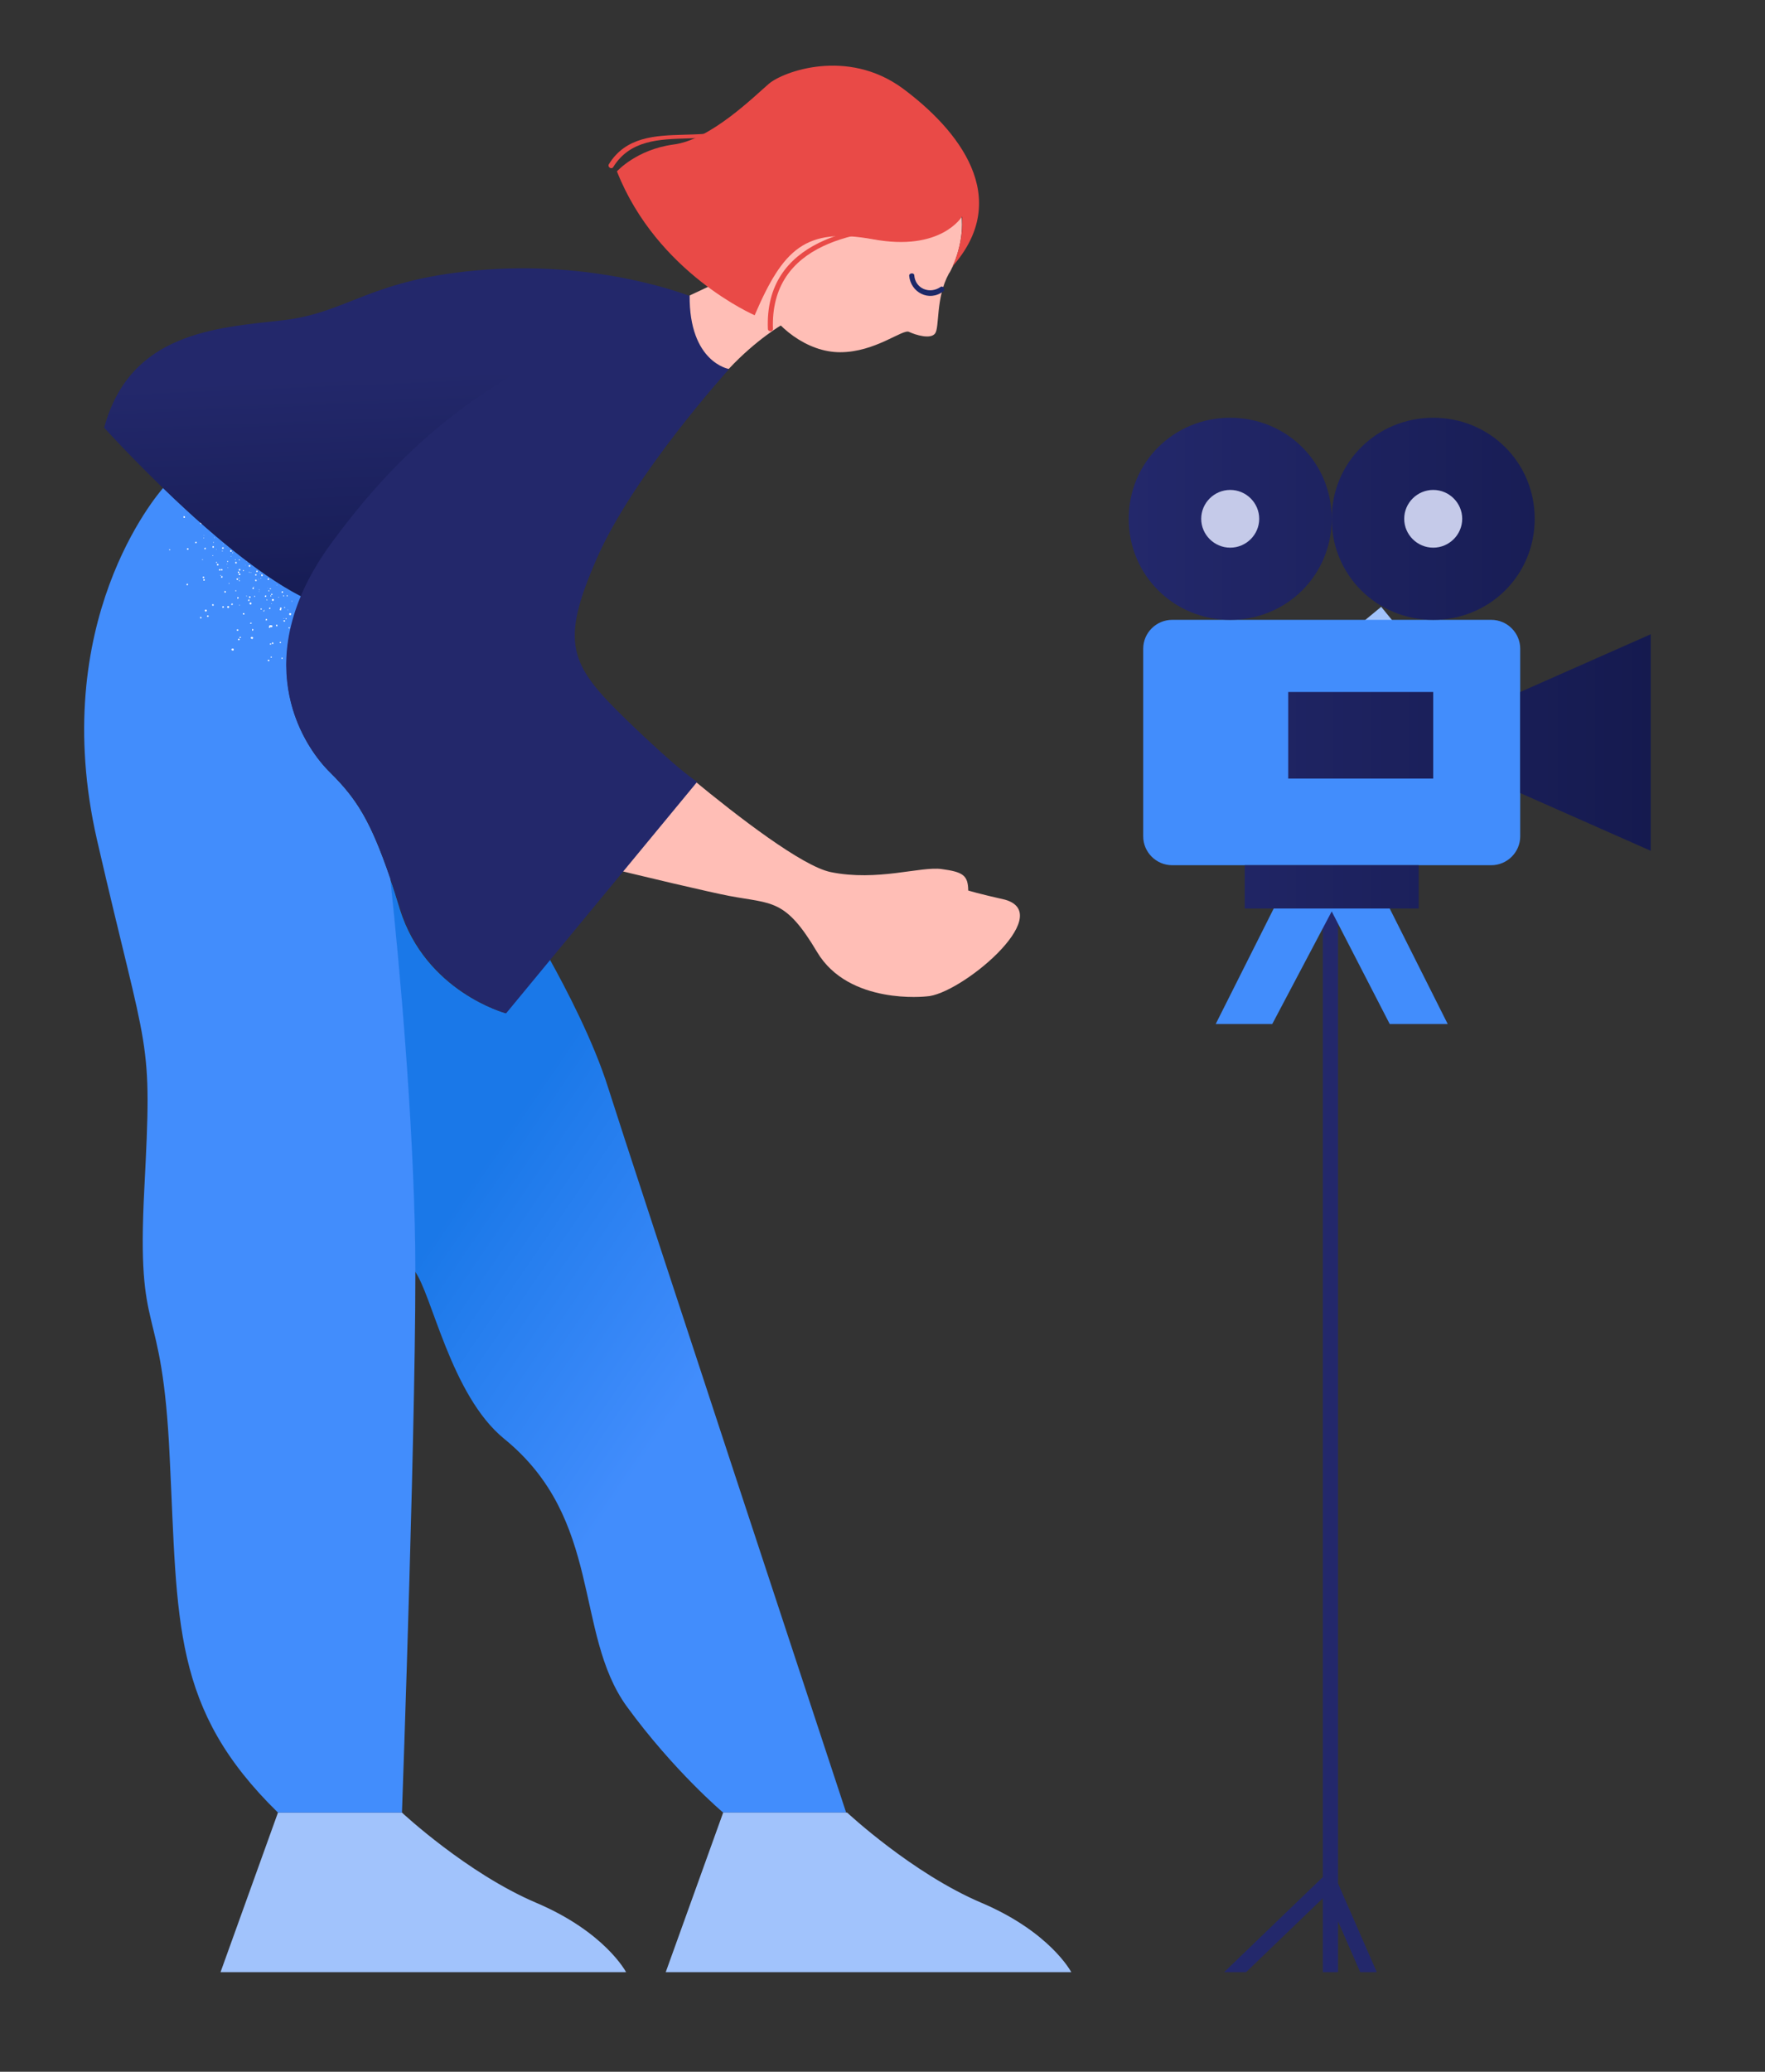 <svg width="208" height="244" viewBox="0 0 208 244" fill="none" xmlns="http://www.w3.org/2000/svg">
<rect x="0" y="0" width="208" height="244" fill="#333333" stroke="none"/>
<path d="M109.163 117.351C109.163 117.351 100.023 118.406 96.286 112.114C92.548 105.822 91.027 106.472 85.972 105.522C83.792 105.111 75.675 103.212 69.428 101.649L81.564 91.734C86.982 96.206 94.544 102.02 97.897 102.709C103.406 103.833 108.498 102.008 110.967 102.351C113.46 102.694 114.08 103.061 114.104 104.879C114.104 104.879 115.3 105.253 118.461 105.964C124.514 107.717 113.103 117.21 109.163 117.351Z" fill="#FFBEB6"/>
<path d="M99.716 213.474H85.222C85.222 213.474 79.412 208.582 73.843 200.946C67.615 192.296 71.089 178.932 59.409 169.447C53.121 164.316 50.904 152.385 48.869 149.7C48.869 148.567 48.869 147.493 48.869 146.538C48.629 131.623 47.072 114.024 45.934 103.406C46.354 104.539 46.713 105.732 47.132 107.105C50.186 116.829 59.589 119.335 59.589 119.335L64.799 113.011C66.656 116.351 69.95 122.616 71.687 128.163C74.203 136.159 99.716 213.474 99.716 213.474Z" fill="url(#paint0_linear)"/>
<path d="M32.757 213.474L25.989 232.267H73.782C73.782 232.267 71.327 227.553 63.182 224.094C55.037 220.634 47.371 213.475 47.371 213.475H32.757" fill="#A1C3FC"/>
<path d="M85.223 213.474L78.454 232.267H126.247C126.247 232.267 123.792 227.553 115.647 224.094C107.502 220.634 99.835 213.475 99.835 213.475H85.223" fill="#A1C3FC"/>
<path d="M47.371 213.474H32.757C20.24 201.244 20.959 191.103 20 171.655C19.102 152.266 16.047 158.47 17.006 140.036C17.964 121.542 17.485 125.241 11.435 98.932C5.566 73.28 18.562 58.246 19.221 57.471C23.892 62.005 30.241 67.553 35.511 70.238C31.2 80.439 35.87 88.016 38.926 90.999C42.04 94.101 43.658 96.666 45.993 103.466C47.131 114.086 48.688 131.624 48.927 146.598C49.168 163.303 47.371 213.474 47.371 213.474Z" fill="#428DFC"/>
<path d="M33.476 73.042C33.536 73.042 33.536 73.042 33.596 73.101C33.596 73.161 33.596 73.161 33.536 73.22C33.476 73.22 33.476 73.22 33.416 73.161C33.416 73.101 33.416 73.042 33.476 73.042ZM31.679 73.876C31.679 73.936 31.739 73.936 31.799 73.936C31.859 73.936 31.859 73.876 31.859 73.817C31.859 73.757 31.799 73.757 31.739 73.757C31.679 73.817 31.679 73.876 31.679 73.876ZM33.776 70.178C33.776 70.238 33.836 70.238 33.836 70.238C33.896 70.238 33.896 70.178 33.896 70.178C33.896 70.118 33.836 70.118 33.836 70.118C33.776 70.058 33.776 70.118 33.776 70.178ZM31.859 70.178C31.859 70.238 31.919 70.238 31.919 70.238C31.979 70.238 31.979 70.178 31.979 70.178L31.919 70.118C31.859 70.118 31.859 70.178 31.859 70.178ZM29.943 70.237C29.943 70.297 30.003 70.297 30.003 70.297C30.062 70.297 30.062 70.237 30.062 70.237C30.062 70.178 30.003 70.178 30.003 70.178C30.003 70.178 29.943 70.178 29.943 70.237ZM33.177 77.575C33.237 77.635 33.237 77.575 33.296 77.575C33.296 77.515 33.296 77.515 33.296 77.456C33.236 77.456 33.236 77.456 33.177 77.456C33.177 77.516 33.177 77.575 33.177 77.575ZM34.075 72.385C34.135 72.444 34.194 72.444 34.255 72.444C34.315 72.385 34.315 72.325 34.315 72.265C34.255 72.206 34.195 72.206 34.135 72.206C34.075 72.266 34.075 72.325 34.075 72.385ZM31.859 73.817C31.919 73.876 31.978 73.876 32.039 73.876C32.099 73.817 32.099 73.757 32.099 73.697C32.039 73.638 31.979 73.638 31.919 73.638C31.799 73.698 31.799 73.757 31.859 73.817ZM29.583 75.189C29.643 75.249 29.703 75.249 29.763 75.249C29.823 75.189 29.823 75.13 29.823 75.07C29.763 75.01 29.704 75.01 29.643 75.01C29.523 75.07 29.523 75.129 29.583 75.189ZM27.308 76.561C27.367 76.621 27.427 76.621 27.488 76.621C27.547 76.561 27.547 76.502 27.547 76.442C27.488 76.382 27.428 76.382 27.367 76.382C27.248 76.442 27.248 76.561 27.308 76.561ZM30.781 67.732C30.781 67.792 30.781 67.851 30.841 67.851C30.901 67.851 30.961 67.851 30.961 67.791C30.961 67.731 30.961 67.672 30.901 67.672C30.841 67.612 30.781 67.673 30.781 67.732ZM28.146 67.076C28.146 67.136 28.146 67.195 28.206 67.195C28.266 67.195 28.325 67.195 28.325 67.135C28.325 67.075 28.325 67.016 28.265 67.016C28.205 67.016 28.146 67.016 28.146 67.076ZM25.571 66.479C25.571 66.539 25.571 66.598 25.631 66.598C25.691 66.598 25.75 66.598 25.75 66.538C25.75 66.479 25.75 66.419 25.69 66.419C25.631 66.36 25.571 66.419 25.571 66.479ZM32.039 70.655C32.039 70.715 32.099 70.774 32.158 70.774C32.218 70.774 32.278 70.714 32.278 70.655C32.278 70.595 32.218 70.536 32.158 70.536C32.099 70.536 32.039 70.595 32.039 70.655ZM29.404 71.073C29.404 71.132 29.464 71.192 29.523 71.192C29.583 71.192 29.643 71.132 29.643 71.073C29.643 71.013 29.583 70.954 29.523 70.954C29.463 70.954 29.404 71.013 29.404 71.073ZM26.769 71.491C26.769 71.55 26.829 71.61 26.888 71.61C26.948 71.61 27.008 71.55 27.008 71.491C27.008 71.431 26.948 71.372 26.888 71.372C26.829 71.372 26.769 71.431 26.769 71.491ZM24.133 71.908C24.133 71.968 24.193 72.027 24.252 72.027C24.312 72.027 24.372 71.967 24.372 71.908C24.372 71.849 24.312 71.789 24.252 71.789C24.193 71.789 24.133 71.848 24.133 71.908ZM33.177 69.76C33.177 69.82 33.237 69.82 33.296 69.82C33.356 69.82 33.356 69.76 33.356 69.701C33.356 69.641 33.296 69.641 33.237 69.641C33.177 69.701 33.177 69.76 33.177 69.76ZM31.2 70.237C31.2 70.297 31.26 70.297 31.32 70.297C31.38 70.297 31.38 70.237 31.38 70.178C31.38 70.118 31.32 70.118 31.26 70.118C31.261 70.178 31.2 70.237 31.2 70.237ZM29.224 70.715C29.224 70.775 29.284 70.775 29.343 70.775C29.403 70.775 29.403 70.715 29.403 70.656C29.403 70.597 29.343 70.596 29.284 70.596C29.284 70.655 29.224 70.715 29.224 70.715ZM27.248 71.192C27.248 71.252 27.308 71.252 27.367 71.252C27.427 71.252 27.427 71.192 27.427 71.133C27.427 71.074 27.367 71.073 27.308 71.073C27.308 71.132 27.248 71.132 27.248 71.192ZM34.016 73.996C34.075 73.996 34.135 73.996 34.135 73.996C34.135 73.936 34.135 73.877 34.135 73.877C34.075 73.877 34.016 73.877 34.016 73.877C34.016 73.936 34.016 73.996 34.016 73.996ZM32.997 75.726C33.057 75.726 33.116 75.726 33.116 75.726C33.116 75.666 33.116 75.607 33.116 75.607C33.056 75.607 32.997 75.607 32.997 75.607C32.937 75.666 32.937 75.726 32.997 75.726ZM31.919 77.456C31.979 77.456 32.038 77.456 32.038 77.456C32.038 77.396 32.038 77.337 32.038 77.337C31.978 77.337 31.919 77.337 31.919 77.337C31.859 77.396 31.919 77.456 31.919 77.456ZM30.062 67.673C30.062 67.732 30.062 67.732 30.122 67.792C30.182 67.792 30.182 67.792 30.241 67.732C30.241 67.672 30.241 67.672 30.182 67.613C30.122 67.612 30.062 67.673 30.062 67.673ZM28.026 67.374C28.026 67.433 28.026 67.433 28.086 67.493C28.146 67.493 28.146 67.493 28.206 67.433C28.206 67.373 28.206 67.373 28.146 67.314C28.086 67.314 28.026 67.314 28.026 67.374ZM26.05 67.076C26.05 67.136 26.05 67.136 26.11 67.195C26.169 67.195 26.169 67.195 26.229 67.135C26.229 67.075 26.229 67.075 26.169 67.016C26.11 67.016 26.05 67.016 26.05 67.076ZM32.997 71.848C32.997 71.908 33.057 71.908 33.116 71.848C33.176 71.848 33.176 71.788 33.116 71.729C33.116 71.669 33.056 71.669 32.997 71.729C32.937 71.729 32.937 71.789 32.997 71.848ZM31.32 73.042C31.32 73.101 31.38 73.101 31.439 73.042C31.5 73.042 31.5 72.982 31.439 72.923C31.439 72.863 31.38 72.863 31.32 72.923C31.32 72.922 31.32 72.981 31.32 73.042ZM29.703 74.234C29.703 74.294 29.763 74.294 29.823 74.234C29.883 74.234 29.883 74.175 29.823 74.115C29.823 74.056 29.763 74.056 29.703 74.115C29.703 74.116 29.703 74.175 29.703 74.234ZM28.086 75.368C28.086 75.428 28.146 75.428 28.206 75.368C28.266 75.368 28.266 75.308 28.206 75.249C28.206 75.189 28.146 75.189 28.086 75.249C28.026 75.309 28.026 75.368 28.086 75.368ZM32.578 68.925C32.578 68.925 32.638 68.984 32.578 68.925C32.638 68.925 32.697 68.925 32.638 68.865C32.638 68.865 32.638 68.865 32.578 68.925C32.578 68.865 32.578 68.925 32.578 68.925ZM31.5 69.284C31.56 69.343 31.56 69.343 31.5 69.284C31.56 69.284 31.62 69.284 31.56 69.224C31.619 69.284 31.56 69.223 31.5 69.284ZM30.482 69.701C30.482 69.701 30.482 69.76 30.482 69.701C30.542 69.701 30.601 69.701 30.542 69.641C30.541 69.641 30.541 69.641 30.482 69.701C30.482 69.641 30.482 69.701 30.482 69.701ZM34.374 70.834H34.434V70.774H34.374C34.315 70.774 34.374 70.834 34.374 70.834ZM33.895 71.848H33.955V71.788H33.895V71.848ZM33.416 72.862H33.476V72.803H33.416V72.862ZM30.601 67.493C30.601 67.493 30.661 67.553 30.601 67.493C30.661 67.553 30.721 67.493 30.721 67.493C30.722 67.434 30.722 67.434 30.601 67.493C30.661 67.434 30.601 67.434 30.601 67.493ZM29.523 67.434C29.523 67.434 29.523 67.493 29.523 67.434C29.583 67.493 29.643 67.434 29.643 67.434C29.583 67.434 29.583 67.374 29.523 67.434C29.523 67.374 29.523 67.374 29.523 67.434ZM32.817 70.357H32.877V70.297H32.817C32.758 70.357 32.758 70.357 32.817 70.357ZM31.979 71.132H32.039V71.072H31.979V71.132ZM31.141 71.908H31.201V71.848H31.141C31.141 71.848 31.141 71.848 31.141 71.908ZM30.183 67.314C30.183 67.374 30.242 67.374 30.302 67.374C30.361 67.374 30.362 67.314 30.362 67.255C30.362 67.196 30.302 67.195 30.242 67.195C30.242 67.255 30.183 67.255 30.183 67.314ZM28.146 67.673C28.146 67.732 28.206 67.732 28.265 67.732C28.325 67.732 28.325 67.673 28.325 67.613C28.325 67.554 28.265 67.554 28.206 67.554C28.146 67.553 28.086 67.612 28.146 67.673ZM26.05 67.971C26.05 68.031 26.11 68.031 26.169 68.031C26.229 68.031 26.229 67.971 26.229 67.912C26.229 67.852 26.169 67.852 26.11 67.852C26.05 67.911 26.05 67.911 26.05 67.971ZM23.953 68.328C23.953 68.388 24.013 68.388 24.073 68.388C24.132 68.388 24.133 68.328 24.133 68.269C24.133 68.209 24.073 68.209 24.013 68.209C24.013 68.209 23.953 68.269 23.953 68.328ZM31.979 70.058C32.039 70.058 32.098 70.058 32.098 70.058C32.098 69.998 32.098 69.939 32.098 69.939C32.038 69.939 31.979 69.939 31.979 69.939C31.919 69.999 31.919 70.058 31.979 70.058ZM30.722 71.789C30.782 71.789 30.841 71.789 30.841 71.789C30.841 71.729 30.841 71.67 30.841 71.67C30.781 71.67 30.722 71.67 30.722 71.67C30.661 71.669 30.722 71.729 30.722 71.789ZM29.523 73.459C29.583 73.459 29.643 73.459 29.643 73.459V73.34C29.583 73.34 29.523 73.34 29.523 73.34C29.463 73.4 29.463 73.459 29.523 73.459ZM28.266 75.129C28.326 75.129 28.386 75.129 28.386 75.129C28.386 75.07 28.386 75.01 28.386 75.01C28.326 75.01 28.266 75.01 28.266 75.01C28.205 75.07 28.205 75.129 28.266 75.129ZM27.128 64.868C27.128 64.928 27.128 64.987 27.188 64.987C27.248 64.987 27.307 64.987 27.307 64.927C27.307 64.868 27.307 64.808 27.247 64.808C27.188 64.808 27.128 64.808 27.128 64.868ZM25.032 64.391C25.032 64.451 25.032 64.51 25.092 64.51C25.152 64.51 25.211 64.51 25.211 64.45C25.211 64.39 25.211 64.331 25.151 64.331C25.091 64.272 25.091 64.331 25.032 64.391ZM22.995 63.854C22.995 63.914 22.995 63.973 23.055 63.973C23.115 63.973 23.175 63.973 23.175 63.913C23.175 63.854 23.175 63.794 23.115 63.794C23.055 63.794 23.055 63.854 22.995 63.854ZM31.56 68.269C31.56 68.329 31.62 68.329 31.679 68.269C31.739 68.269 31.739 68.209 31.679 68.15C31.679 68.09 31.619 68.09 31.56 68.15C31.56 68.149 31.56 68.209 31.56 68.269ZM29.763 69.343C29.763 69.403 29.823 69.403 29.882 69.343C29.942 69.343 29.942 69.283 29.882 69.224C29.882 69.164 29.822 69.164 29.763 69.224C29.763 69.284 29.763 69.343 29.763 69.343ZM27.966 70.476C27.966 70.535 28.026 70.535 28.085 70.476C28.145 70.476 28.145 70.416 28.085 70.357C28.085 70.297 28.025 70.297 27.966 70.357C27.966 70.357 27.966 70.416 27.966 70.476ZM26.229 71.55C26.229 71.61 26.289 71.61 26.349 71.55C26.409 71.55 26.409 71.49 26.349 71.431C26.349 71.371 26.289 71.371 26.229 71.431C26.17 71.431 26.17 71.491 26.229 71.55ZM24.433 72.624C24.433 72.683 24.493 72.683 24.552 72.624C24.612 72.624 24.612 72.564 24.552 72.505C24.552 72.445 24.492 72.445 24.433 72.505C24.372 72.564 24.372 72.624 24.433 72.624ZM33.057 71.729C33.117 71.729 33.176 71.729 33.176 71.669C33.176 71.61 33.176 71.55 33.116 71.55C33.056 71.55 32.997 71.55 32.997 71.61C32.997 71.669 33.057 71.729 33.057 71.729ZM32.578 73.757C32.638 73.757 32.697 73.757 32.697 73.697C32.697 73.638 32.697 73.578 32.638 73.578C32.578 73.578 32.518 73.578 32.518 73.638C32.518 73.698 32.578 73.757 32.578 73.757ZM32.099 75.845C32.159 75.845 32.219 75.845 32.219 75.785C32.219 75.726 32.219 75.666 32.159 75.666C32.099 75.666 32.039 75.666 32.039 75.726C32.039 75.785 32.039 75.785 32.099 75.845ZM31.619 77.874C31.679 77.874 31.739 77.874 31.739 77.814C31.739 77.754 31.739 77.695 31.679 77.695C31.619 77.695 31.559 77.695 31.559 77.755C31.56 77.814 31.56 77.814 31.619 77.874ZM26.409 63.556C26.409 63.556 26.409 63.615 26.469 63.615C26.469 63.615 26.529 63.615 26.529 63.556C26.529 63.556 26.529 63.496 26.469 63.496C26.409 63.496 26.409 63.496 26.409 63.556ZM29.344 67.434C29.344 67.434 29.404 67.493 29.404 67.434C29.404 67.374 29.464 67.374 29.404 67.374C29.404 67.374 29.344 67.314 29.344 67.374V67.434ZM28.146 68.09C28.146 68.09 28.206 68.15 28.206 68.09C28.206 68.09 28.266 68.03 28.206 68.03C28.206 68.03 28.146 67.97 28.146 68.03V68.09ZM26.948 68.746C26.948 68.746 27.008 68.806 27.008 68.746C27.008 68.746 27.068 68.686 27.008 68.686C27.008 68.686 26.948 68.626 26.948 68.686V68.746ZM31.859 69.403C31.859 69.403 31.919 69.403 31.919 69.343C31.919 69.283 31.919 69.283 31.859 69.283C31.859 69.283 31.799 69.283 31.799 69.343C31.799 69.343 31.799 69.403 31.859 69.403ZM31.439 70.715C31.439 70.715 31.5 70.715 31.5 70.655C31.5 70.655 31.5 70.596 31.439 70.596C31.439 70.596 31.38 70.596 31.38 70.655C31.439 70.655 31.439 70.715 31.439 70.715ZM31.081 72.027C31.081 72.027 31.141 72.027 31.141 71.968C31.141 71.968 31.141 71.908 31.081 71.908C31.081 71.908 31.021 71.908 31.021 71.968C31.021 71.968 31.021 71.968 31.081 72.027ZM28.146 65.942C28.146 66.002 28.206 66.002 28.206 66.002C28.266 66.002 28.266 65.942 28.266 65.942C28.266 65.882 28.206 65.882 28.206 65.882C28.146 65.883 28.146 65.942 28.146 65.942ZM26.769 66.121C26.769 66.181 26.829 66.181 26.829 66.181C26.889 66.181 26.889 66.121 26.889 66.121C26.889 66.061 26.829 66.061 26.829 66.061C26.829 66.061 26.769 66.062 26.769 66.121ZM25.451 66.24C25.451 66.3 25.511 66.3 25.511 66.3C25.571 66.3 25.571 66.24 25.571 66.24C25.571 66.18 25.511 66.18 25.511 66.18C25.451 66.181 25.451 66.24 25.451 66.24ZM30.722 68.149H30.782V68.089H30.722V68.149ZM29.883 69.164H29.943V69.104H29.883C29.883 69.164 29.883 69.164 29.883 69.164ZM29.044 70.237H29.104V70.178H29.044C28.984 70.178 28.984 70.237 29.044 70.237ZM28.205 71.311H28.265V71.252H28.205C28.146 71.251 28.146 71.251 28.205 71.311ZM33.416 70.237C33.476 70.237 33.476 70.178 33.476 70.178C33.476 70.118 33.416 70.118 33.416 70.118C33.356 70.118 33.356 70.178 33.356 70.178C33.356 70.237 33.416 70.237 33.416 70.237ZM33.536 71.61C33.596 71.61 33.596 71.55 33.596 71.55C33.596 71.49 33.536 71.49 33.536 71.49C33.476 71.49 33.476 71.55 33.476 71.55L33.536 71.61ZM33.716 72.922C33.776 72.922 33.776 72.862 33.776 72.862C33.776 72.802 33.716 72.802 33.716 72.802C33.656 72.802 33.656 72.862 33.656 72.862C33.657 72.922 33.657 72.922 33.716 72.922ZM25.571 62.303C25.571 62.363 25.571 62.422 25.631 62.422C25.691 62.422 25.75 62.422 25.75 62.362C25.75 62.303 25.75 62.243 25.69 62.243C25.631 62.243 25.571 62.243 25.571 62.303ZM23.594 61.587C23.594 61.647 23.594 61.706 23.654 61.706C23.714 61.706 23.773 61.706 23.773 61.647C23.773 61.587 23.773 61.528 23.713 61.528C23.654 61.527 23.594 61.527 23.594 61.587ZM21.618 60.871C21.618 60.931 21.618 60.99 21.678 60.99C21.738 60.99 21.797 60.99 21.797 60.93C21.797 60.871 21.797 60.811 21.737 60.811C21.678 60.752 21.618 60.811 21.618 60.871ZM27.727 66.3C27.727 66.36 27.787 66.36 27.846 66.36C27.906 66.36 27.906 66.3 27.906 66.241C27.906 66.181 27.846 66.181 27.787 66.181C27.727 66.181 27.666 66.24 27.727 66.3ZM25.81 67.136C25.81 67.195 25.87 67.195 25.929 67.195C25.989 67.195 25.989 67.136 25.989 67.076C25.989 67.017 25.929 67.017 25.87 67.017C25.81 67.076 25.75 67.136 25.81 67.136ZM23.893 68.03C23.893 68.09 23.953 68.09 24.013 68.09C24.073 68.09 24.073 68.03 24.073 67.971C24.073 67.911 24.013 67.911 23.953 67.911C23.893 67.911 23.893 67.971 23.893 68.03ZM21.977 68.865C21.977 68.925 22.037 68.925 22.096 68.925C22.156 68.925 22.156 68.865 22.156 68.806C22.156 68.746 22.096 68.746 22.037 68.746C21.977 68.806 21.977 68.865 21.977 68.865ZM30.122 68.447C30.182 68.447 30.241 68.447 30.241 68.388C30.241 68.328 30.241 68.269 30.182 68.269C30.122 68.269 30.062 68.269 30.062 68.328C30.062 68.388 30.122 68.447 30.122 68.447ZM29.404 70.416C29.464 70.416 29.523 70.416 29.523 70.357C29.523 70.297 29.523 70.238 29.463 70.238C29.403 70.238 29.344 70.238 29.344 70.297C29.344 70.357 29.344 70.416 29.404 70.416ZM28.685 72.385C28.745 72.385 28.805 72.385 28.805 72.325C28.805 72.265 28.805 72.206 28.745 72.206C28.685 72.206 28.625 72.206 28.625 72.266C28.625 72.325 28.625 72.325 28.685 72.385ZM27.966 74.294C28.026 74.294 28.085 74.294 28.085 74.234C28.085 74.174 28.085 74.115 28.025 74.115C27.965 74.115 27.906 74.115 27.906 74.175C27.906 74.234 27.906 74.294 27.966 74.294ZM26.17 64.57C26.17 64.63 26.23 64.63 26.29 64.63C26.349 64.63 26.349 64.57 26.349 64.511C26.349 64.451 26.29 64.451 26.29 64.451C26.229 64.451 26.17 64.51 26.17 64.57ZM24.073 64.629C24.073 64.689 24.133 64.689 24.193 64.689C24.253 64.689 24.253 64.629 24.253 64.57C24.253 64.51 24.193 64.51 24.193 64.51C24.133 64.51 24.073 64.57 24.073 64.629ZM22.037 64.689C22.037 64.749 22.097 64.749 22.156 64.749C22.216 64.749 22.216 64.689 22.216 64.63C22.216 64.57 22.156 64.57 22.097 64.57C22.037 64.629 21.977 64.629 22.037 64.689ZM19.941 64.749C19.941 64.808 20.001 64.808 20.001 64.808C20.061 64.808 20.061 64.749 20.061 64.749C20.061 64.689 20.001 64.689 19.941 64.689C19.941 64.689 19.941 64.749 19.941 64.749ZM29.344 66.718C29.404 66.777 29.463 66.777 29.463 66.718C29.523 66.658 29.523 66.599 29.463 66.599C29.403 66.539 29.344 66.539 29.344 66.599C29.284 66.599 29.284 66.658 29.344 66.718ZM27.906 68.269C27.966 68.329 28.025 68.329 28.025 68.269C28.085 68.209 28.085 68.209 28.025 68.15C27.965 68.091 27.965 68.09 27.906 68.15C27.846 68.149 27.846 68.209 27.906 68.269ZM26.469 69.76C26.529 69.82 26.588 69.82 26.588 69.76C26.648 69.7 26.648 69.7 26.588 69.641C26.528 69.581 26.469 69.581 26.469 69.641C26.409 69.701 26.409 69.76 26.469 69.76ZM25.032 71.311C25.092 71.371 25.151 71.371 25.151 71.311C25.211 71.252 25.211 71.192 25.151 71.192C25.091 71.133 25.032 71.133 25.032 71.192C24.971 71.192 24.971 71.251 25.032 71.311ZM23.594 72.803C23.654 72.863 23.713 72.863 23.713 72.803C23.773 72.743 23.773 72.743 23.713 72.684C23.654 72.624 23.594 72.624 23.594 72.684C23.594 72.743 23.594 72.803 23.594 72.803ZM31.679 69.641C31.739 69.641 31.739 69.581 31.739 69.581C31.739 69.522 31.679 69.522 31.679 69.522C31.619 69.522 31.619 69.581 31.619 69.641H31.679V69.641ZM31.799 71.729C31.859 71.729 31.859 71.669 31.859 71.61C31.859 71.55 31.799 71.55 31.799 71.55C31.739 71.55 31.739 71.61 31.739 71.61C31.679 71.729 31.739 71.729 31.799 71.729ZM31.859 73.817C31.919 73.817 31.919 73.757 31.919 73.698C31.919 73.638 31.859 73.638 31.799 73.638C31.739 73.638 31.739 73.698 31.739 73.757C31.799 73.817 31.799 73.817 31.859 73.817ZM31.919 75.905C31.979 75.905 31.979 75.845 31.979 75.845C31.979 75.785 31.919 75.785 31.859 75.785C31.799 75.785 31.799 75.845 31.799 75.904C31.859 75.905 31.859 75.905 31.919 75.905ZM26.469 63.317C26.469 63.317 26.469 63.377 26.469 63.317C26.529 63.376 26.588 63.317 26.588 63.317C26.589 63.258 26.529 63.258 26.469 63.317C26.469 63.258 26.469 63.258 26.469 63.317ZM25.211 63.317C25.211 63.377 25.211 63.377 25.211 63.317C25.271 63.376 25.331 63.317 25.331 63.317C25.271 63.317 25.271 63.258 25.211 63.317C25.211 63.258 25.211 63.317 25.211 63.317ZM23.953 63.377C23.953 63.377 23.953 63.437 23.953 63.377C24.013 63.437 24.073 63.377 24.073 63.377C24.013 63.317 24.013 63.317 23.953 63.377C23.953 63.317 23.953 63.317 23.953 63.377ZM27.727 65.942H27.787V65.882H27.727C27.666 65.883 27.666 65.942 27.727 65.942ZM26.828 66.897H26.888V66.837H26.828C26.828 66.837 26.828 66.837 26.828 66.897ZM25.99 67.792H26.05V67.732H25.99C25.93 67.732 25.93 67.792 25.99 67.792ZM30.482 66.956C30.482 66.956 30.541 66.956 30.482 66.956C30.542 66.896 30.482 66.837 30.482 66.837C30.422 66.897 30.422 66.897 30.482 66.956C30.422 66.956 30.422 66.956 30.482 66.956ZM30.482 68.269C30.541 68.269 30.541 68.209 30.482 68.269C30.542 68.209 30.482 68.15 30.482 68.15C30.482 68.15 30.482 68.149 30.482 68.269C30.482 68.209 30.482 68.269 30.482 68.269ZM30.541 69.521C30.601 69.521 30.601 69.462 30.541 69.521C30.601 69.461 30.541 69.402 30.541 69.402C30.541 69.402 30.482 69.403 30.541 69.521C30.482 69.462 30.541 69.521 30.541 69.521ZM23.714 60.573C23.714 60.573 23.714 60.633 23.774 60.633C23.774 60.633 23.834 60.633 23.834 60.573C23.834 60.573 23.834 60.513 23.774 60.513C23.774 60.573 23.714 60.573 23.714 60.573ZM27.308 64.391C27.308 64.391 27.367 64.451 27.367 64.391C27.367 64.391 27.427 64.331 27.367 64.331C27.367 64.331 27.308 64.271 27.308 64.331C27.367 64.331 27.308 64.391 27.308 64.391ZM26.17 64.927C26.17 64.927 26.23 64.987 26.23 64.927C26.23 64.927 26.29 64.868 26.23 64.868C26.23 64.868 26.17 64.808 26.17 64.868V64.927ZM25.032 65.465C25.032 65.465 25.092 65.524 25.092 65.465C25.092 65.465 25.152 65.405 25.092 65.405C25.092 65.405 25.032 65.345 25.032 65.405C25.032 65.405 25.032 65.405 25.032 65.465ZM23.834 65.942C23.834 65.942 23.893 66.002 23.893 65.942C23.893 65.942 23.953 65.882 23.893 65.882C23.893 65.882 23.834 65.823 23.834 65.882V65.942ZM29.104 66.121C29.104 66.121 29.164 66.121 29.164 66.061C29.164 66.061 29.164 66.002 29.104 66.002C29.104 66.002 29.044 66.002 29.044 66.061C29.104 66.062 29.104 66.062 29.104 66.121ZM28.685 67.255C28.685 67.255 28.745 67.255 28.745 67.195C28.745 67.195 28.745 67.135 28.685 67.135C28.685 67.135 28.625 67.135 28.625 67.195C28.625 67.255 28.625 67.255 28.685 67.255ZM28.205 68.447C28.205 68.447 28.265 68.447 28.265 68.388C28.265 68.388 28.265 68.328 28.205 68.328C28.205 68.328 28.145 68.328 28.145 68.388C28.205 68.447 28.205 68.447 28.205 68.447ZM27.786 69.641C27.786 69.641 27.846 69.641 27.846 69.581C27.846 69.581 27.846 69.522 27.786 69.522C27.786 69.522 27.727 69.522 27.727 69.581C27.727 69.582 27.727 69.641 27.786 69.641ZM26.289 64.093C26.349 64.093 26.349 64.033 26.349 64.033C26.349 64.033 26.289 64.033 26.289 64.093C26.289 64.033 26.229 64.093 26.289 64.093ZM25.451 64.749C25.51 64.749 25.51 64.749 25.451 64.749C25.511 64.749 25.511 64.689 25.511 64.689C25.51 64.629 25.51 64.629 25.451 64.749C25.451 64.689 25.451 64.689 25.451 64.749ZM29.044 65.585C29.104 65.585 29.104 65.585 29.044 65.585C29.104 65.525 29.104 65.525 29.044 65.525C29.044 65.525 29.044 65.525 29.044 65.585ZM28.924 66.599C28.984 66.599 28.984 66.599 28.924 66.599C28.984 66.539 28.984 66.539 28.924 66.539C28.924 66.538 28.924 66.538 28.924 66.599ZM24.971 62.78C24.971 62.84 25.032 62.84 24.971 62.78C25.031 62.78 25.031 62.78 25.031 62.78C25.032 62.72 25.032 62.72 24.971 62.78C24.971 62.72 24.971 62.78 24.971 62.78ZM24.013 63.078C24.073 63.078 24.073 63.078 24.073 63.078C24.073 63.019 24.013 63.019 24.013 63.078C24.013 63.019 23.953 63.078 24.013 63.078ZM27.666 64.689C27.727 64.689 27.727 64.689 27.666 64.689C27.727 64.629 27.727 64.629 27.727 64.629C27.727 64.57 27.666 64.629 27.666 64.689C27.666 64.629 27.666 64.689 27.666 64.689ZM27.188 65.585C27.248 65.585 27.248 65.585 27.188 65.585C27.248 65.525 27.248 65.525 27.248 65.525C27.248 65.465 27.188 65.465 27.188 65.585C27.188 65.525 27.188 65.585 27.188 65.585ZM26.709 66.479C26.709 66.479 26.769 66.479 26.709 66.479C26.769 66.419 26.769 66.419 26.769 66.419C26.709 66.36 26.709 66.36 26.709 66.479C26.649 66.419 26.709 66.479 26.709 66.479ZM25.69 62.78H25.75V62.72H25.69C25.631 62.78 25.631 62.78 25.69 62.78ZM25.151 63.914H25.211V63.854H25.151C25.091 63.854 25.091 63.914 25.151 63.914ZM27.427 65.167C27.487 65.107 27.487 65.048 27.427 65.048C27.367 65.107 27.367 65.107 27.427 65.167C27.367 65.167 27.367 65.167 27.427 65.167Z" fill="white"/>
<path d="M81.27 34.861C81.27 34.861 70.969 30.744 57.253 31.758C43.538 32.772 41.202 36.829 33.297 37.723C25.391 38.618 15.329 39.155 12.275 50.37C12.275 50.37 26.289 65.941 36.231 70.594L85.88 43.509C85.881 43.511 81.21 41.184 81.27 34.861Z" fill="url(#paint1_linear)"/>
<path d="M85.881 43.511C85.881 43.511 74.621 55.92 70.309 65.823C65.997 75.726 67.075 78.231 73.723 84.675C80.371 91.118 82.167 92.073 82.167 92.073L59.648 119.335C59.648 119.335 50.245 116.83 47.191 107.105C44.137 97.381 42.52 94.517 38.866 90.938C35.272 87.359 29.283 77.277 39.046 63.973C48.808 50.669 59.589 42.317 81.27 34.801" fill="#23286B"/>
<path d="M92.23 38.201C92.23 38.201 89.176 39.931 85.881 43.451C85.881 43.451 81.21 42.676 81.27 34.801L90.673 30.387L92.23 38.201Z" fill="#FFBEB6"/>
<path d="M112.293 31.341C112.293 31.401 112.233 31.46 112.233 31.46C112.114 31.698 111.994 31.997 111.814 32.236C110.256 35.1 110.736 38.559 110.196 39.275C109.658 39.991 107.921 39.454 107.143 39.096C106.423 38.678 103.19 41.483 98.998 41.483C95.105 41.483 91.332 38.499 89.715 35.219C92.71 28.836 95.525 26.748 102.832 28.12C110.798 29.552 113.313 25.436 113.313 25.436C113.61 28.179 112.592 30.685 112.293 31.341Z" fill="#FFBEB6"/>
<path d="M113.371 25.494C113.371 25.494 110.915 29.671 102.889 28.179C94.924 26.747 92.289 29.312 88.935 37.128C88.935 37.128 77.435 32.177 72.704 20.185C72.704 20.185 74.98 17.619 79.353 17.023C83.725 16.486 88.936 11.296 90.612 9.864C92.289 8.432 99.836 5.628 106.364 10.4C112.892 15.232 119.48 23.286 112.173 31.459C112.233 31.52 113.61 28.597 113.371 25.494Z" fill="#E94A47"/>
<path d="M108.999 26.27C100.734 26.329 90.073 28.298 90.492 38.737C90.492 39.095 91.091 39.095 91.091 38.737C90.732 28.596 101.093 26.925 108.998 26.866C109.418 26.867 109.418 26.27 108.999 26.27Z" fill="#E94A47"/>
<path d="M72.286 19.648C76.239 13.324 85.941 19.29 90.013 12.907C90.193 12.609 89.714 12.311 89.475 12.609C85.462 18.813 75.759 12.847 71.747 19.35C71.567 19.708 72.106 20.006 72.286 19.648Z" fill="#E94A47"/>
<path d="M107.142 32.474C107.322 34.443 109.478 35.577 111.155 34.323C111.455 34.085 111.155 33.607 110.856 33.786C109.598 34.681 107.861 34.025 107.741 32.414C107.741 32.117 107.142 32.117 107.142 32.474Z" fill="#1C2868"/>
<path d="M163.756 86.772H149.317V87.61H163.756V86.772Z" fill="#23286B"/>
<path d="M156.462 101.507C152.841 101.507 149.896 98.545 149.896 94.904V85.941H151.687V94.903C151.687 97.551 153.829 99.706 156.463 99.706C159.096 99.706 161.239 97.551 161.239 94.903V85.941H163.03V94.903C163.029 98.545 160.083 101.507 156.462 101.507Z" fill="#23286B"/>
<path d="M160.4 78.858H152.779V95.606H160.4V78.858Z" fill="#23286B"/>
<path d="M155.221 78.858H154.197V81.098H155.221V78.858Z" fill="#A1C3FC"/>
<path d="M157.244 78.858H156.22V81.098H157.244V78.858Z" fill="#A1C3FC"/>
<path d="M159.267 78.858H158.243V81.098H159.267V78.858Z" fill="#A1C3FC"/>
<path d="M160.401 82.7H152.806V83.73H160.401V82.7Z" fill="#A1C3FC"/>
<path d="M160.401 84.734H152.806V85.764H160.401V84.734Z" fill="#A1C3FC"/>
<path d="M160.401 86.768H152.806V87.798H160.401V86.768Z" fill="#A1C3FC"/>
<path d="M160.401 88.861H152.806V89.891H160.401V88.861Z" fill="#A1C3FC"/>
<path d="M160.401 90.895H152.806V91.925H160.401V90.895Z" fill="#A1C3FC"/>
<path d="M158.815 82.005H154.419V96.724H158.815V82.005Z" fill="#23286B"/>
<path d="M165.113 74.341L162.255 76.698L159.911 73.823L162.769 71.466L165.113 74.341Z" fill="#A1C3FC"/>
<path d="M146.849 232.267L155.891 223.562V232.267H157.682V226.288L160.295 232.267H162.252L157.682 221.812V100.444H155.891V221.067L144.259 232.267H146.849Z" fill="#23286B"/>
<path d="M175.735 101.9H138.142C136.262 101.9 134.724 100.37 134.724 98.5V76.4C134.724 74.53 136.262 73 138.142 73H175.735C177.614 73 179.152 74.53 179.152 76.4V98.5C179.152 100.37 177.614 101.9 175.735 101.9ZM149.932 120.6L156.938 107.34L163.773 120.6H170.608L163.773 107L160.185 102.75H153.863L150.103 107L143.268 120.6H149.932Z" fill="#428DFC"/>
<path d="M180.861 61.1C180.861 67.73 175.564 73 168.899 73C162.235 73 156.938 67.73 156.938 61.1C156.938 54.47 162.235 49.2 168.899 49.2C175.564 49.2 180.861 54.47 180.861 61.1ZM156.938 61.1C156.938 54.47 151.641 49.2 144.977 49.2C138.313 49.2 133.015 54.47 133.015 61.1C133.015 67.73 138.313 73 144.977 73C151.641 73 156.938 67.73 156.938 61.1ZM151.812 91.7H168.899V81.5H151.812V91.7ZM167.191 101.9H146.685V107H167.191V101.9ZM179.152 93.4L194.531 100.2V74.7L179.152 81.5V93.4Z" fill="url(#paint2_linear)"/>
<path d="M172.317 61.1C172.317 62.97 170.779 64.5 168.9 64.5C167.02 64.5 165.482 62.97 165.482 61.1C165.482 59.23 167.02 57.7 168.9 57.7C170.779 57.7 172.317 59.23 172.317 61.1ZM148.394 61.1C148.394 59.23 146.856 57.7 144.977 57.7C143.097 57.7 141.559 59.23 141.559 61.1C141.559 62.97 143.097 64.5 144.977 64.5C146.856 64.5 148.394 62.97 148.394 61.1Z" fill="#C5CAE9"/>
<defs>
<linearGradient id="paint0_linear" x1="79.745" y1="166.458" x2="50.409" y2="146.375" gradientUnits="userSpaceOnUse">
<stop stop-color="#428DFC"/>
<stop offset="0.37" stop-color="#3385F5"/>
<stop offset="0.999" stop-color="#1A78E8"/>
</linearGradient>
<linearGradient id="paint1_linear" x1="48.958" y1="44.029" x2="50.025" y2="70.064" gradientUnits="userSpaceOnUse">
<stop stop-color="#23286B"/>
<stop offset="0.999" stop-color="#161C54"/>
</linearGradient>
<linearGradient id="paint2_linear" x1="133.015" y1="78.1" x2="194.531" y2="78.1" gradientUnits="userSpaceOnUse">
<stop stop-color="#23286B"/>
<stop offset="1" stop-color="#151A4F"/>
</linearGradient>
</defs>
</svg>
